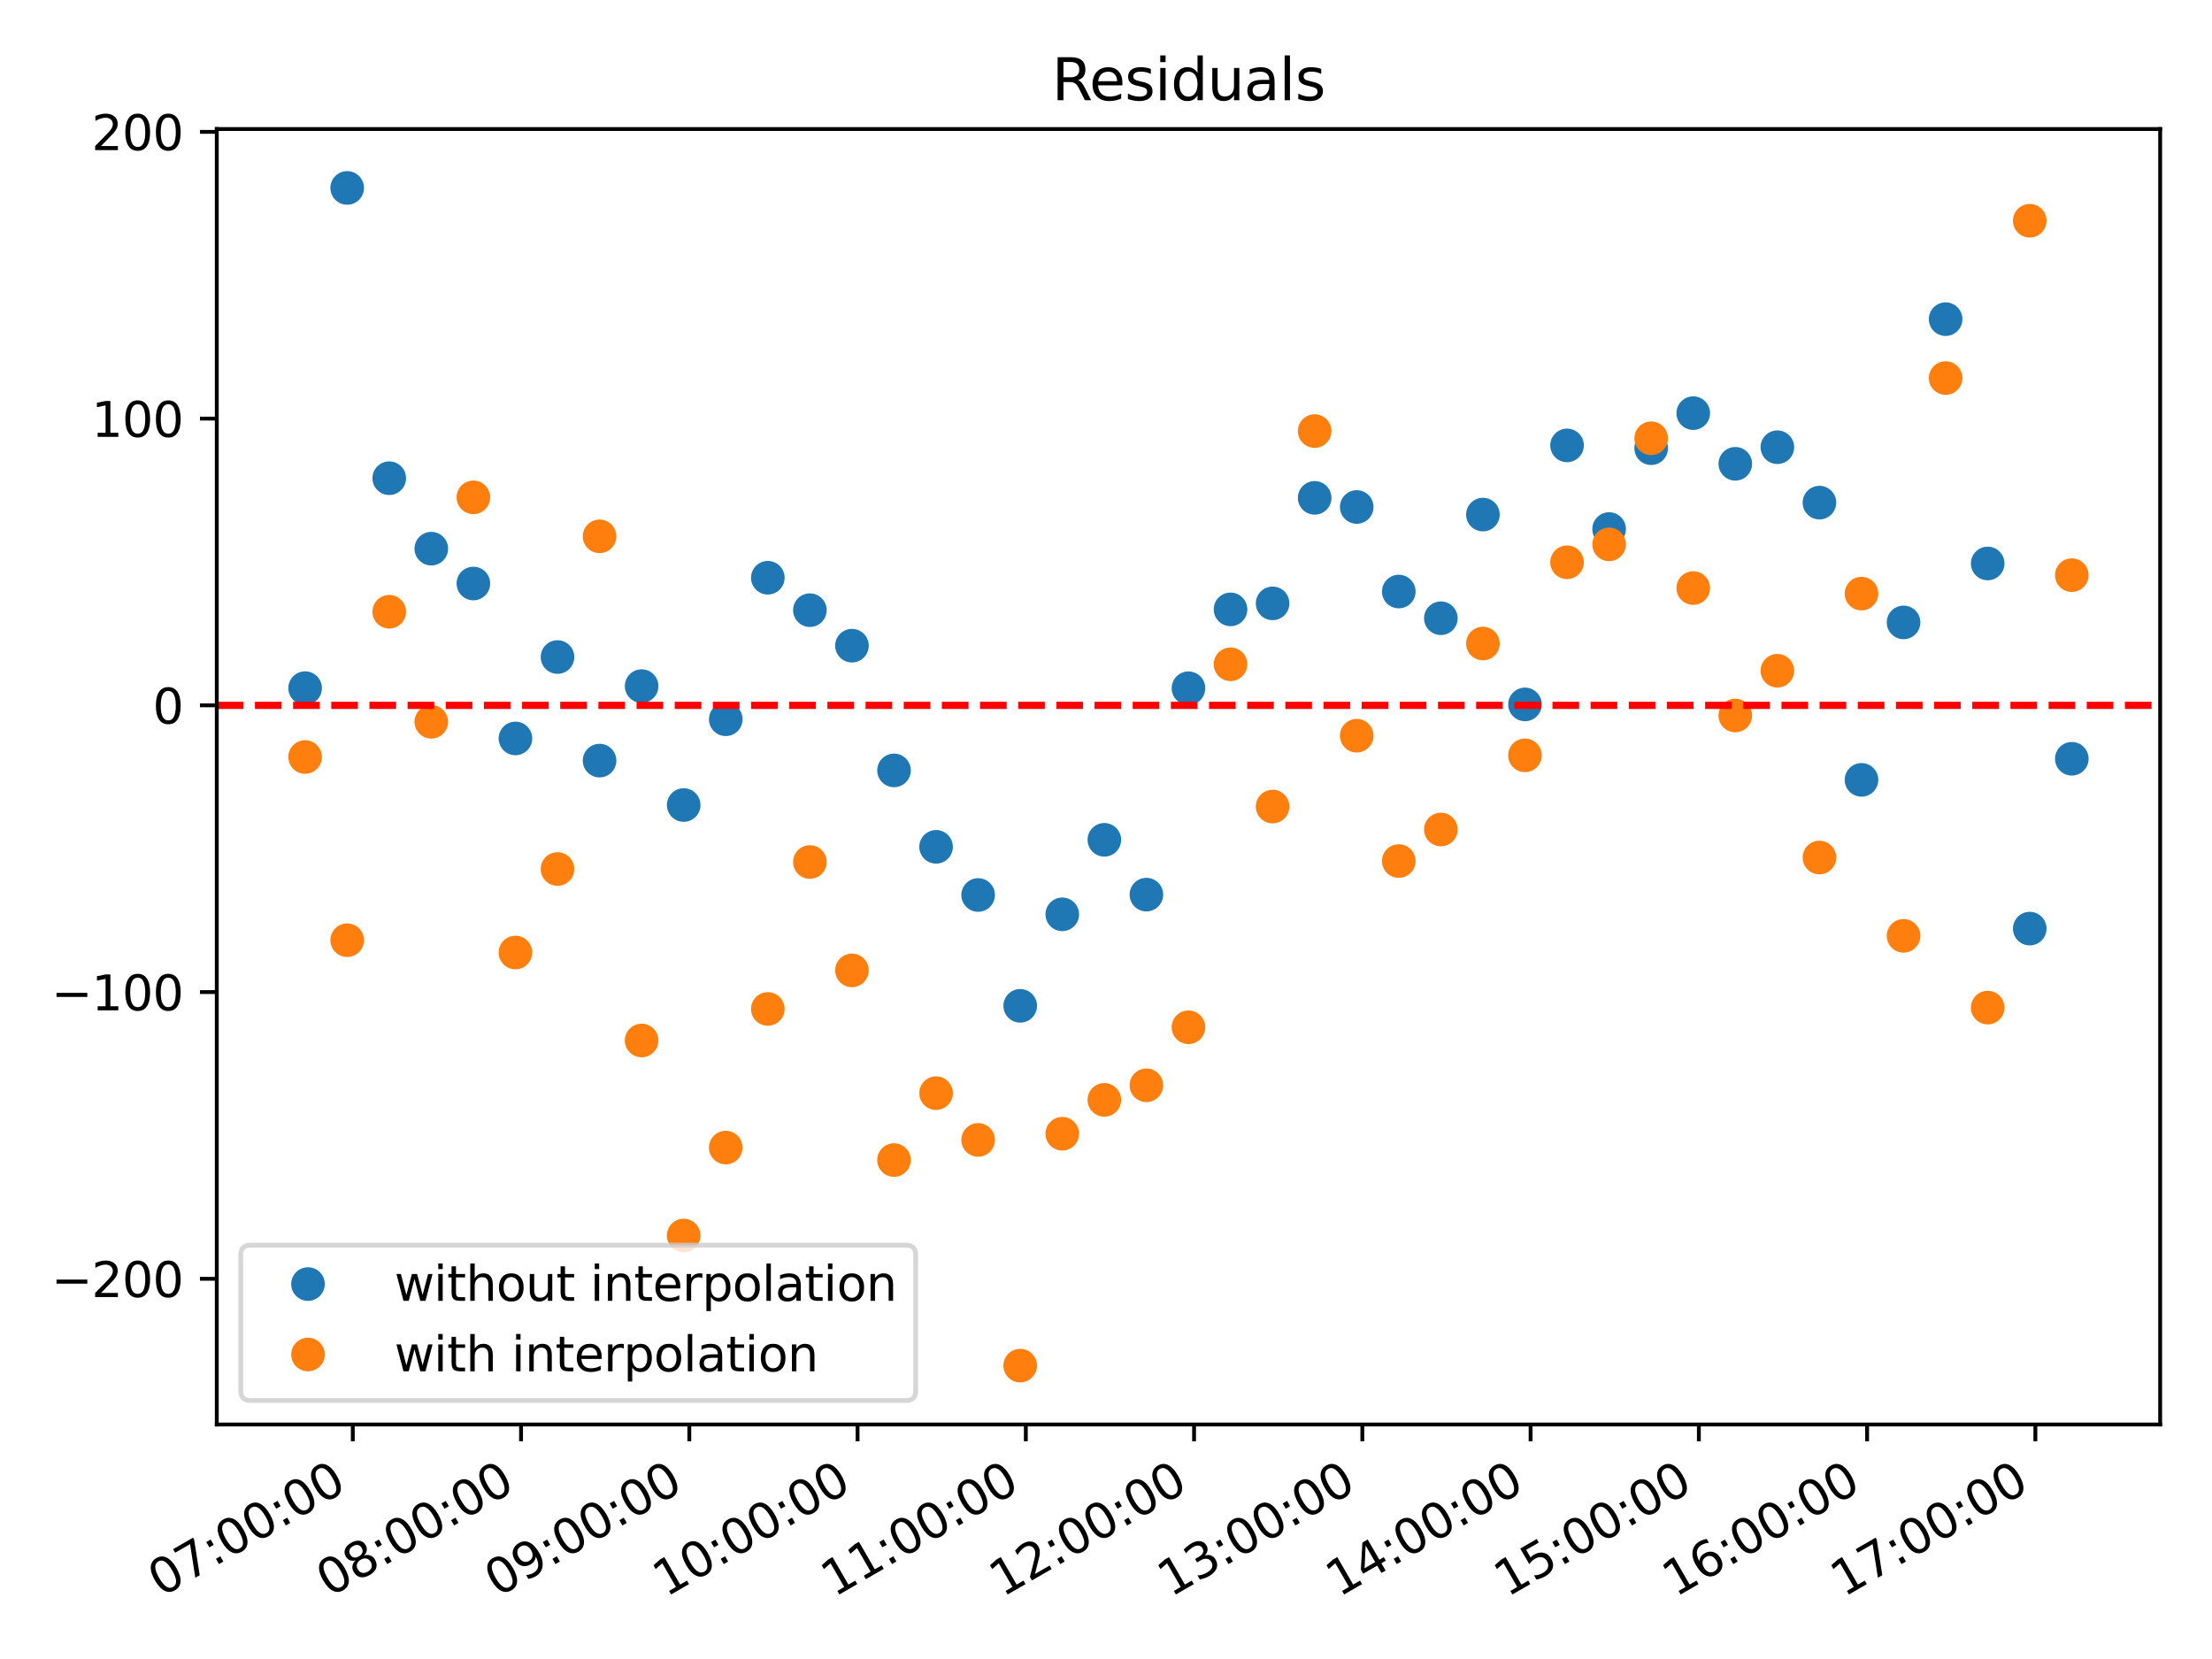 <?xml version="1.0" encoding="utf-8" standalone="no"?>
<!DOCTYPE svg PUBLIC "-//W3C//DTD SVG 1.1//EN"
  "http://www.w3.org/Graphics/SVG/1.1/DTD/svg11.dtd">
<svg xmlns:xlink="http://www.w3.org/1999/xlink" width="460.8pt" height="345.6pt" viewBox="0 0 460.8 345.6" xmlns="http://www.w3.org/2000/svg" version="1.1">
 <defs>
  <style type="text/css">*{stroke-linejoin: round; stroke-linecap: butt}</style>
 </defs>
 <g id="figure_1">
  <g id="patch_1">
   <path d="M 0 345.6 
L 460.8 345.6 
L 460.8 0 
L 0 0 
z
" style="fill: #ffffff"/>
  </g>
  <g id="axes_1">
   <g id="patch_2">
    <path d="M 45.16 296.75 
L 450 296.75 
L 450 26.88 
L 45.16 26.88 
z
" style="fill: #ffffff"/>
   </g>
   <g id="matplotlib.axis_1">
    <g id="xtick_1">
     <g id="line2d_1">
      <defs>
       <path id="mf49a13c138" d="M 0 0 
L 0 3.5 
" style="stroke: #000000; stroke-width: 0.8"/>
      </defs>
      <g>
       <use xlink:href="#mf49a13c138" x="73.493" y="296.75" style="stroke: #000000; stroke-width: 0.8"/>
      </g>
     </g>
     <g id="text_1">
      <!-- 07:00:00 -->
      <g transform="translate(33.558 332.787) rotate(-30) scale(0.1 -0.1)">
       <defs>
        <path id="DejaVuSans-30" d="M 2034 4250 
Q 1547 4250 1301 3770 
Q 1056 3291 1056 2328 
Q 1056 1369 1301 889 
Q 1547 409 2034 409 
Q 2525 409 2770 889 
Q 3016 1369 3016 2328 
Q 3016 3291 2770 3770 
Q 2525 4250 2034 4250 
z
M 2034 4750 
Q 2819 4750 3233 4129 
Q 3647 3509 3647 2328 
Q 3647 1150 3233 529 
Q 2819 -91 2034 -91 
Q 1250 -91 836 529 
Q 422 1150 422 2328 
Q 422 3509 836 4129 
Q 1250 4750 2034 4750 
z
" transform="scale(0.016)"/>
        <path id="DejaVuSans-37" d="M 525 4666 
L 3525 4666 
L 3525 4397 
L 1831 0 
L 1172 0 
L 2766 4134 
L 525 4134 
L 525 4666 
z
" transform="scale(0.016)"/>
        <path id="DejaVuSans-3a" d="M 750 794 
L 1409 794 
L 1409 0 
L 750 0 
L 750 794 
z
M 750 3309 
L 1409 3309 
L 1409 2516 
L 750 2516 
L 750 3309 
z
" transform="scale(0.016)"/>
       </defs>
       <use xlink:href="#DejaVuSans-30"/>
       <use xlink:href="#DejaVuSans-37" x="63.623"/>
       <use xlink:href="#DejaVuSans-3a" x="127.246"/>
       <use xlink:href="#DejaVuSans-30" x="160.938"/>
       <use xlink:href="#DejaVuSans-30" x="224.561"/>
       <use xlink:href="#DejaVuSans-3a" x="288.184"/>
       <use xlink:href="#DejaVuSans-30" x="321.875"/>
       <use xlink:href="#DejaVuSans-30" x="385.498"/>
      </g>
     </g>
    </g>
    <g id="xtick_2">
     <g id="line2d_2">
      <g>
       <use xlink:href="#mf49a13c138" x="108.544" y="296.75" style="stroke: #000000; stroke-width: 0.8"/>
      </g>
     </g>
     <g id="text_2">
      <!-- 08:00:00 -->
      <g transform="translate(68.609 332.787) rotate(-30) scale(0.1 -0.1)">
       <defs>
        <path id="DejaVuSans-38" d="M 2034 2216 
Q 1584 2216 1326 1975 
Q 1069 1734 1069 1313 
Q 1069 891 1326 650 
Q 1584 409 2034 409 
Q 2484 409 2743 651 
Q 3003 894 3003 1313 
Q 3003 1734 2745 1975 
Q 2488 2216 2034 2216 
z
M 1403 2484 
Q 997 2584 770 2862 
Q 544 3141 544 3541 
Q 544 4100 942 4425 
Q 1341 4750 2034 4750 
Q 2731 4750 3128 4425 
Q 3525 4100 3525 3541 
Q 3525 3141 3298 2862 
Q 3072 2584 2669 2484 
Q 3125 2378 3379 2068 
Q 3634 1759 3634 1313 
Q 3634 634 3220 271 
Q 2806 -91 2034 -91 
Q 1263 -91 848 271 
Q 434 634 434 1313 
Q 434 1759 690 2068 
Q 947 2378 1403 2484 
z
M 1172 3481 
Q 1172 3119 1398 2916 
Q 1625 2713 2034 2713 
Q 2441 2713 2670 2916 
Q 2900 3119 2900 3481 
Q 2900 3844 2670 4047 
Q 2441 4250 2034 4250 
Q 1625 4250 1398 4047 
Q 1172 3844 1172 3481 
z
" transform="scale(0.016)"/>
       </defs>
       <use xlink:href="#DejaVuSans-30"/>
       <use xlink:href="#DejaVuSans-38" x="63.623"/>
       <use xlink:href="#DejaVuSans-3a" x="127.246"/>
       <use xlink:href="#DejaVuSans-30" x="160.938"/>
       <use xlink:href="#DejaVuSans-30" x="224.561"/>
       <use xlink:href="#DejaVuSans-3a" x="288.184"/>
       <use xlink:href="#DejaVuSans-30" x="321.875"/>
       <use xlink:href="#DejaVuSans-30" x="385.498"/>
      </g>
     </g>
    </g>
    <g id="xtick_3">
     <g id="line2d_3">
      <g>
       <use xlink:href="#mf49a13c138" x="143.595" y="296.75" style="stroke: #000000; stroke-width: 0.8"/>
      </g>
     </g>
     <g id="text_3">
      <!-- 09:00:00 -->
      <g transform="translate(103.66 332.787) rotate(-30) scale(0.1 -0.1)">
       <defs>
        <path id="DejaVuSans-39" d="M 703 97 
L 703 672 
Q 941 559 1184 500 
Q 1428 441 1663 441 
Q 2288 441 2617 861 
Q 2947 1281 2994 2138 
Q 2813 1869 2534 1725 
Q 2256 1581 1919 1581 
Q 1219 1581 811 2004 
Q 403 2428 403 3163 
Q 403 3881 828 4315 
Q 1253 4750 1959 4750 
Q 2769 4750 3195 4129 
Q 3622 3509 3622 2328 
Q 3622 1225 3098 567 
Q 2575 -91 1691 -91 
Q 1453 -91 1209 -44 
Q 966 3 703 97 
z
M 1959 2075 
Q 2384 2075 2632 2365 
Q 2881 2656 2881 3163 
Q 2881 3666 2632 3958 
Q 2384 4250 1959 4250 
Q 1534 4250 1286 3958 
Q 1038 3666 1038 3163 
Q 1038 2656 1286 2365 
Q 1534 2075 1959 2075 
z
" transform="scale(0.016)"/>
       </defs>
       <use xlink:href="#DejaVuSans-30"/>
       <use xlink:href="#DejaVuSans-39" x="63.623"/>
       <use xlink:href="#DejaVuSans-3a" x="127.246"/>
       <use xlink:href="#DejaVuSans-30" x="160.938"/>
       <use xlink:href="#DejaVuSans-30" x="224.561"/>
       <use xlink:href="#DejaVuSans-3a" x="288.184"/>
       <use xlink:href="#DejaVuSans-30" x="321.875"/>
       <use xlink:href="#DejaVuSans-30" x="385.498"/>
      </g>
     </g>
    </g>
    <g id="xtick_4">
     <g id="line2d_4">
      <g>
       <use xlink:href="#mf49a13c138" x="178.646" y="296.75" style="stroke: #000000; stroke-width: 0.8"/>
      </g>
     </g>
     <g id="text_4">
      <!-- 10:00:00 -->
      <g transform="translate(138.711 332.787) rotate(-30) scale(0.1 -0.1)">
       <defs>
        <path id="DejaVuSans-31" d="M 794 531 
L 1825 531 
L 1825 4091 
L 703 3866 
L 703 4441 
L 1819 4666 
L 2450 4666 
L 2450 531 
L 3481 531 
L 3481 0 
L 794 0 
L 794 531 
z
" transform="scale(0.016)"/>
       </defs>
       <use xlink:href="#DejaVuSans-31"/>
       <use xlink:href="#DejaVuSans-30" x="63.623"/>
       <use xlink:href="#DejaVuSans-3a" x="127.246"/>
       <use xlink:href="#DejaVuSans-30" x="160.938"/>
       <use xlink:href="#DejaVuSans-30" x="224.561"/>
       <use xlink:href="#DejaVuSans-3a" x="288.184"/>
       <use xlink:href="#DejaVuSans-30" x="321.875"/>
       <use xlink:href="#DejaVuSans-30" x="385.498"/>
      </g>
     </g>
    </g>
    <g id="xtick_5">
     <g id="line2d_5">
      <g>
       <use xlink:href="#mf49a13c138" x="213.697" y="296.75" style="stroke: #000000; stroke-width: 0.8"/>
      </g>
     </g>
     <g id="text_5">
      <!-- 11:00:00 -->
      <g transform="translate(173.762 332.787) rotate(-30) scale(0.1 -0.1)">
       <use xlink:href="#DejaVuSans-31"/>
       <use xlink:href="#DejaVuSans-31" x="63.623"/>
       <use xlink:href="#DejaVuSans-3a" x="127.246"/>
       <use xlink:href="#DejaVuSans-30" x="160.938"/>
       <use xlink:href="#DejaVuSans-30" x="224.561"/>
       <use xlink:href="#DejaVuSans-3a" x="288.184"/>
       <use xlink:href="#DejaVuSans-30" x="321.875"/>
       <use xlink:href="#DejaVuSans-30" x="385.498"/>
      </g>
     </g>
    </g>
    <g id="xtick_6">
     <g id="line2d_6">
      <g>
       <use xlink:href="#mf49a13c138" x="248.748" y="296.75" style="stroke: #000000; stroke-width: 0.8"/>
      </g>
     </g>
     <g id="text_6">
      <!-- 12:00:00 -->
      <g transform="translate(208.813 332.787) rotate(-30) scale(0.1 -0.1)">
       <defs>
        <path id="DejaVuSans-32" d="M 1228 531 
L 3431 531 
L 3431 0 
L 469 0 
L 469 531 
Q 828 903 1448 1529 
Q 2069 2156 2228 2338 
Q 2531 2678 2651 2914 
Q 2772 3150 2772 3378 
Q 2772 3750 2511 3984 
Q 2250 4219 1831 4219 
Q 1534 4219 1204 4116 
Q 875 4013 500 3803 
L 500 4441 
Q 881 4594 1212 4672 
Q 1544 4750 1819 4750 
Q 2544 4750 2975 4387 
Q 3406 4025 3406 3419 
Q 3406 3131 3298 2873 
Q 3191 2616 2906 2266 
Q 2828 2175 2409 1742 
Q 1991 1309 1228 531 
z
" transform="scale(0.016)"/>
       </defs>
       <use xlink:href="#DejaVuSans-31"/>
       <use xlink:href="#DejaVuSans-32" x="63.623"/>
       <use xlink:href="#DejaVuSans-3a" x="127.246"/>
       <use xlink:href="#DejaVuSans-30" x="160.938"/>
       <use xlink:href="#DejaVuSans-30" x="224.561"/>
       <use xlink:href="#DejaVuSans-3a" x="288.184"/>
       <use xlink:href="#DejaVuSans-30" x="321.875"/>
       <use xlink:href="#DejaVuSans-30" x="385.498"/>
      </g>
     </g>
    </g>
    <g id="xtick_7">
     <g id="line2d_7">
      <g>
       <use xlink:href="#mf49a13c138" x="283.799" y="296.75" style="stroke: #000000; stroke-width: 0.8"/>
      </g>
     </g>
     <g id="text_7">
      <!-- 13:00:00 -->
      <g transform="translate(243.864 332.787) rotate(-30) scale(0.1 -0.1)">
       <defs>
        <path id="DejaVuSans-33" d="M 2597 2516 
Q 3050 2419 3304 2112 
Q 3559 1806 3559 1356 
Q 3559 666 3084 287 
Q 2609 -91 1734 -91 
Q 1441 -91 1130 -33 
Q 819 25 488 141 
L 488 750 
Q 750 597 1062 519 
Q 1375 441 1716 441 
Q 2309 441 2620 675 
Q 2931 909 2931 1356 
Q 2931 1769 2642 2001 
Q 2353 2234 1838 2234 
L 1294 2234 
L 1294 2753 
L 1863 2753 
Q 2328 2753 2575 2939 
Q 2822 3125 2822 3475 
Q 2822 3834 2567 4026 
Q 2313 4219 1838 4219 
Q 1578 4219 1281 4162 
Q 984 4106 628 3988 
L 628 4550 
Q 988 4650 1302 4700 
Q 1616 4750 1894 4750 
Q 2613 4750 3031 4423 
Q 3450 4097 3450 3541 
Q 3450 3153 3228 2886 
Q 3006 2619 2597 2516 
z
" transform="scale(0.016)"/>
       </defs>
       <use xlink:href="#DejaVuSans-31"/>
       <use xlink:href="#DejaVuSans-33" x="63.623"/>
       <use xlink:href="#DejaVuSans-3a" x="127.246"/>
       <use xlink:href="#DejaVuSans-30" x="160.938"/>
       <use xlink:href="#DejaVuSans-30" x="224.561"/>
       <use xlink:href="#DejaVuSans-3a" x="288.184"/>
       <use xlink:href="#DejaVuSans-30" x="321.875"/>
       <use xlink:href="#DejaVuSans-30" x="385.498"/>
      </g>
     </g>
    </g>
    <g id="xtick_8">
     <g id="line2d_8">
      <g>
       <use xlink:href="#mf49a13c138" x="318.851" y="296.75" style="stroke: #000000; stroke-width: 0.8"/>
      </g>
     </g>
     <g id="text_8">
      <!-- 14:00:00 -->
      <g transform="translate(278.915 332.787) rotate(-30) scale(0.1 -0.1)">
       <defs>
        <path id="DejaVuSans-34" d="M 2419 4116 
L 825 1625 
L 2419 1625 
L 2419 4116 
z
M 2253 4666 
L 3047 4666 
L 3047 1625 
L 3713 1625 
L 3713 1100 
L 3047 1100 
L 3047 0 
L 2419 0 
L 2419 1100 
L 313 1100 
L 313 1709 
L 2253 4666 
z
" transform="scale(0.016)"/>
       </defs>
       <use xlink:href="#DejaVuSans-31"/>
       <use xlink:href="#DejaVuSans-34" x="63.623"/>
       <use xlink:href="#DejaVuSans-3a" x="127.246"/>
       <use xlink:href="#DejaVuSans-30" x="160.938"/>
       <use xlink:href="#DejaVuSans-30" x="224.561"/>
       <use xlink:href="#DejaVuSans-3a" x="288.184"/>
       <use xlink:href="#DejaVuSans-30" x="321.875"/>
       <use xlink:href="#DejaVuSans-30" x="385.498"/>
      </g>
     </g>
    </g>
    <g id="xtick_9">
     <g id="line2d_9">
      <g>
       <use xlink:href="#mf49a13c138" x="353.902" y="296.75" style="stroke: #000000; stroke-width: 0.8"/>
      </g>
     </g>
     <g id="text_9">
      <!-- 15:00:00 -->
      <g transform="translate(313.966 332.787) rotate(-30) scale(0.1 -0.1)">
       <defs>
        <path id="DejaVuSans-35" d="M 691 4666 
L 3169 4666 
L 3169 4134 
L 1269 4134 
L 1269 2991 
Q 1406 3038 1543 3061 
Q 1681 3084 1819 3084 
Q 2600 3084 3056 2656 
Q 3513 2228 3513 1497 
Q 3513 744 3044 326 
Q 2575 -91 1722 -91 
Q 1428 -91 1123 -41 
Q 819 9 494 109 
L 494 744 
Q 775 591 1075 516 
Q 1375 441 1709 441 
Q 2250 441 2565 725 
Q 2881 1009 2881 1497 
Q 2881 1984 2565 2268 
Q 2250 2553 1709 2553 
Q 1456 2553 1204 2497 
Q 953 2441 691 2322 
L 691 4666 
z
" transform="scale(0.016)"/>
       </defs>
       <use xlink:href="#DejaVuSans-31"/>
       <use xlink:href="#DejaVuSans-35" x="63.623"/>
       <use xlink:href="#DejaVuSans-3a" x="127.246"/>
       <use xlink:href="#DejaVuSans-30" x="160.938"/>
       <use xlink:href="#DejaVuSans-30" x="224.561"/>
       <use xlink:href="#DejaVuSans-3a" x="288.184"/>
       <use xlink:href="#DejaVuSans-30" x="321.875"/>
       <use xlink:href="#DejaVuSans-30" x="385.498"/>
      </g>
     </g>
    </g>
    <g id="xtick_10">
     <g id="line2d_10">
      <g>
       <use xlink:href="#mf49a13c138" x="388.953" y="296.75" style="stroke: #000000; stroke-width: 0.8"/>
      </g>
     </g>
     <g id="text_10">
      <!-- 16:00:00 -->
      <g transform="translate(349.017 332.787) rotate(-30) scale(0.1 -0.1)">
       <defs>
        <path id="DejaVuSans-36" d="M 2113 2584 
Q 1688 2584 1439 2293 
Q 1191 2003 1191 1497 
Q 1191 994 1439 701 
Q 1688 409 2113 409 
Q 2538 409 2786 701 
Q 3034 994 3034 1497 
Q 3034 2003 2786 2293 
Q 2538 2584 2113 2584 
z
M 3366 4563 
L 3366 3988 
Q 3128 4100 2886 4159 
Q 2644 4219 2406 4219 
Q 1781 4219 1451 3797 
Q 1122 3375 1075 2522 
Q 1259 2794 1537 2939 
Q 1816 3084 2150 3084 
Q 2853 3084 3261 2657 
Q 3669 2231 3669 1497 
Q 3669 778 3244 343 
Q 2819 -91 2113 -91 
Q 1303 -91 875 529 
Q 447 1150 447 2328 
Q 447 3434 972 4092 
Q 1497 4750 2381 4750 
Q 2619 4750 2861 4703 
Q 3103 4656 3366 4563 
z
" transform="scale(0.016)"/>
       </defs>
       <use xlink:href="#DejaVuSans-31"/>
       <use xlink:href="#DejaVuSans-36" x="63.623"/>
       <use xlink:href="#DejaVuSans-3a" x="127.246"/>
       <use xlink:href="#DejaVuSans-30" x="160.938"/>
       <use xlink:href="#DejaVuSans-30" x="224.561"/>
       <use xlink:href="#DejaVuSans-3a" x="288.184"/>
       <use xlink:href="#DejaVuSans-30" x="321.875"/>
       <use xlink:href="#DejaVuSans-30" x="385.498"/>
      </g>
     </g>
    </g>
    <g id="xtick_11">
     <g id="line2d_11">
      <g>
       <use xlink:href="#mf49a13c138" x="424.004" y="296.75" style="stroke: #000000; stroke-width: 0.8"/>
      </g>
     </g>
     <g id="text_11">
      <!-- 17:00:00 -->
      <g transform="translate(384.069 332.787) rotate(-30) scale(0.1 -0.1)">
       <use xlink:href="#DejaVuSans-31"/>
       <use xlink:href="#DejaVuSans-37" x="63.623"/>
       <use xlink:href="#DejaVuSans-3a" x="127.246"/>
       <use xlink:href="#DejaVuSans-30" x="160.938"/>
       <use xlink:href="#DejaVuSans-30" x="224.561"/>
       <use xlink:href="#DejaVuSans-3a" x="288.184"/>
       <use xlink:href="#DejaVuSans-30" x="321.875"/>
       <use xlink:href="#DejaVuSans-30" x="385.498"/>
      </g>
     </g>
    </g>
   </g>
   <g id="matplotlib.axis_2">
    <g id="ytick_1">
     <g id="line2d_12">
      <defs>
       <path id="m77df67a4bb" d="M 0 0 
L -3.5 0 
" style="stroke: #000000; stroke-width: 0.8"/>
      </defs>
      <g>
       <use xlink:href="#m77df67a4bb" x="45.16" y="266.396" style="stroke: #000000; stroke-width: 0.8"/>
      </g>
     </g>
     <g id="text_12">
      <!-- −200 -->
      <g transform="translate(10.693 270.195) scale(0.1 -0.1)">
       <defs>
        <path id="DejaVuSans-2212" d="M 678 2272 
L 4684 2272 
L 4684 1741 
L 678 1741 
L 678 2272 
z
" transform="scale(0.016)"/>
       </defs>
       <use xlink:href="#DejaVuSans-2212"/>
       <use xlink:href="#DejaVuSans-32" x="83.789"/>
       <use xlink:href="#DejaVuSans-30" x="147.412"/>
       <use xlink:href="#DejaVuSans-30" x="211.035"/>
      </g>
     </g>
    </g>
    <g id="ytick_2">
     <g id="line2d_13">
      <g>
       <use xlink:href="#m77df67a4bb" x="45.16" y="206.666" style="stroke: #000000; stroke-width: 0.8"/>
      </g>
     </g>
     <g id="text_13">
      <!-- −100 -->
      <g transform="translate(10.693 210.465) scale(0.1 -0.1)">
       <use xlink:href="#DejaVuSans-2212"/>
       <use xlink:href="#DejaVuSans-31" x="83.789"/>
       <use xlink:href="#DejaVuSans-30" x="147.412"/>
       <use xlink:href="#DejaVuSans-30" x="211.035"/>
      </g>
     </g>
    </g>
    <g id="ytick_3">
     <g id="line2d_14">
      <g>
       <use xlink:href="#m77df67a4bb" x="45.16" y="146.935" style="stroke: #000000; stroke-width: 0.8"/>
      </g>
     </g>
     <g id="text_14">
      <!-- 0 -->
      <g transform="translate(31.797 150.734) scale(0.1 -0.1)">
       <use xlink:href="#DejaVuSans-30"/>
      </g>
     </g>
    </g>
    <g id="ytick_4">
     <g id="line2d_15">
      <g>
       <use xlink:href="#m77df67a4bb" x="45.16" y="87.205" style="stroke: #000000; stroke-width: 0.8"/>
      </g>
     </g>
     <g id="text_15">
      <!-- 100 -->
      <g transform="translate(19.073 91.004) scale(0.1 -0.1)">
       <use xlink:href="#DejaVuSans-31"/>
       <use xlink:href="#DejaVuSans-30" x="63.623"/>
       <use xlink:href="#DejaVuSans-30" x="127.246"/>
      </g>
     </g>
    </g>
    <g id="ytick_5">
     <g id="line2d_16">
      <g>
       <use xlink:href="#m77df67a4bb" x="45.16" y="27.474" style="stroke: #000000; stroke-width: 0.8"/>
      </g>
     </g>
     <g id="text_16">
      <!-- 200 -->
      <g transform="translate(19.073 31.274) scale(0.1 -0.1)">
       <use xlink:href="#DejaVuSans-32"/>
       <use xlink:href="#DejaVuSans-30" x="63.623"/>
       <use xlink:href="#DejaVuSans-30" x="127.246"/>
      </g>
     </g>
    </g>
   </g>
   <g id="line2d_17">
    <defs>
     <path id="mc8e2a17b49" d="M 0 3 
C 0.796 3 1.559 2.684 2.121 2.121 
C 2.684 1.559 3 0.796 3 0 
C 3 -0.796 2.684 -1.559 2.121 -2.121 
C 1.559 -2.684 0.796 -3 0 -3 
C -0.796 -3 -1.559 -2.684 -2.121 -2.121 
C -2.684 -1.559 -3 -0.796 -3 0 
C -3 0.796 -2.684 1.559 -2.121 2.121 
C -1.559 2.684 -0.796 3 0 3 
z
" style="stroke: #1f77b4"/>
    </defs>
    <g clip-path="url(#p594e8a4f2b)">
     <use xlink:href="#mc8e2a17b49" x="63.562" y="143.352" style="fill: #1f77b4; stroke: #1f77b4"/>
     <use xlink:href="#mc8e2a17b49" x="72.325" y="39.147" style="fill: #1f77b4; stroke: #1f77b4"/>
     <use xlink:href="#mc8e2a17b49" x="81.087" y="99.62" style="fill: #1f77b4; stroke: #1f77b4"/>
     <use xlink:href="#mc8e2a17b49" x="89.85" y="114.296" style="fill: #1f77b4; stroke: #1f77b4"/>
     <use xlink:href="#mc8e2a17b49" x="98.613" y="121.557" style="fill: #1f77b4; stroke: #1f77b4"/>
     <use xlink:href="#mc8e2a17b49" x="107.376" y="153.832" style="fill: #1f77b4; stroke: #1f77b4"/>
     <use xlink:href="#mc8e2a17b49" x="116.138" y="136.874" style="fill: #1f77b4; stroke: #1f77b4"/>
     <use xlink:href="#mc8e2a17b49" x="124.901" y="158.449" style="fill: #1f77b4; stroke: #1f77b4"/>
     <use xlink:href="#mc8e2a17b49" x="133.664" y="142.929" style="fill: #1f77b4; stroke: #1f77b4"/>
     <use xlink:href="#mc8e2a17b49" x="142.427" y="167.705" style="fill: #1f77b4; stroke: #1f77b4"/>
     <use xlink:href="#mc8e2a17b49" x="151.19" y="149.838" style="fill: #1f77b4; stroke: #1f77b4"/>
     <use xlink:href="#mc8e2a17b49" x="159.952" y="120.356" style="fill: #1f77b4; stroke: #1f77b4"/>
     <use xlink:href="#mc8e2a17b49" x="168.715" y="127.111" style="fill: #1f77b4; stroke: #1f77b4"/>
     <use xlink:href="#mc8e2a17b49" x="177.478" y="134.507" style="fill: #1f77b4; stroke: #1f77b4"/>
     <use xlink:href="#mc8e2a17b49" x="186.241" y="160.489" style="fill: #1f77b4; stroke: #1f77b4"/>
     <use xlink:href="#mc8e2a17b49" x="195.003" y="176.41" style="fill: #1f77b4; stroke: #1f77b4"/>
     <use xlink:href="#mc8e2a17b49" x="203.766" y="186.443" style="fill: #1f77b4; stroke: #1f77b4"/>
     <use xlink:href="#mc8e2a17b49" x="212.529" y="209.533" style="fill: #1f77b4; stroke: #1f77b4"/>
     <use xlink:href="#mc8e2a17b49" x="221.292" y="190.471" style="fill: #1f77b4; stroke: #1f77b4"/>
     <use xlink:href="#mc8e2a17b49" x="230.054" y="174.948" style="fill: #1f77b4; stroke: #1f77b4"/>
     <use xlink:href="#mc8e2a17b49" x="238.817" y="186.367" style="fill: #1f77b4; stroke: #1f77b4"/>
     <use xlink:href="#mc8e2a17b49" x="247.58" y="143.372" style="fill: #1f77b4; stroke: #1f77b4"/>
     <use xlink:href="#mc8e2a17b49" x="256.343" y="126.944" style="fill: #1f77b4; stroke: #1f77b4"/>
     <use xlink:href="#mc8e2a17b49" x="265.106" y="125.692" style="fill: #1f77b4; stroke: #1f77b4"/>
     <use xlink:href="#mc8e2a17b49" x="273.868" y="103.712" style="fill: #1f77b4; stroke: #1f77b4"/>
     <use xlink:href="#mc8e2a17b49" x="282.631" y="105.614" style="fill: #1f77b4; stroke: #1f77b4"/>
     <use xlink:href="#mc8e2a17b49" x="291.394" y="123.229" style="fill: #1f77b4; stroke: #1f77b4"/>
     <use xlink:href="#mc8e2a17b49" x="300.157" y="128.794" style="fill: #1f77b4; stroke: #1f77b4"/>
     <use xlink:href="#mc8e2a17b49" x="308.919" y="107.199" style="fill: #1f77b4; stroke: #1f77b4"/>
     <use xlink:href="#mc8e2a17b49" x="317.682" y="146.741" style="fill: #1f77b4; stroke: #1f77b4"/>
     <use xlink:href="#mc8e2a17b49" x="326.445" y="92.785" style="fill: #1f77b4; stroke: #1f77b4"/>
     <use xlink:href="#mc8e2a17b49" x="335.208" y="110.211" style="fill: #1f77b4; stroke: #1f77b4"/>
     <use xlink:href="#mc8e2a17b49" x="343.97" y="93.372" style="fill: #1f77b4; stroke: #1f77b4"/>
     <use xlink:href="#mc8e2a17b49" x="352.733" y="86.065" style="fill: #1f77b4; stroke: #1f77b4"/>
     <use xlink:href="#mc8e2a17b49" x="361.496" y="96.62" style="fill: #1f77b4; stroke: #1f77b4"/>
     <use xlink:href="#mc8e2a17b49" x="370.259" y="93.162" style="fill: #1f77b4; stroke: #1f77b4"/>
     <use xlink:href="#mc8e2a17b49" x="379.022" y="104.707" style="fill: #1f77b4; stroke: #1f77b4"/>
     <use xlink:href="#mc8e2a17b49" x="387.784" y="162.46" style="fill: #1f77b4; stroke: #1f77b4"/>
     <use xlink:href="#mc8e2a17b49" x="396.547" y="129.659" style="fill: #1f77b4; stroke: #1f77b4"/>
     <use xlink:href="#mc8e2a17b49" x="405.31" y="66.486" style="fill: #1f77b4; stroke: #1f77b4"/>
     <use xlink:href="#mc8e2a17b49" x="414.073" y="117.383" style="fill: #1f77b4; stroke: #1f77b4"/>
     <use xlink:href="#mc8e2a17b49" x="422.835" y="193.448" style="fill: #1f77b4; stroke: #1f77b4"/>
     <use xlink:href="#mc8e2a17b49" x="431.598" y="158.065" style="fill: #1f77b4; stroke: #1f77b4"/>
    </g>
   </g>
   <g id="line2d_18">
    <defs>
     <path id="mb95f49f18f" d="M 0 3 
C 0.796 3 1.559 2.684 2.121 2.121 
C 2.684 1.559 3 0.796 3 0 
C 3 -0.796 2.684 -1.559 2.121 -2.121 
C 1.559 -2.684 0.796 -3 0 -3 
C -0.796 -3 -1.559 -2.684 -2.121 -2.121 
C -2.684 -1.559 -3 -0.796 -3 0 
C -3 0.796 -2.684 1.559 -2.121 2.121 
C -1.559 2.684 -0.796 3 0 3 
z
" style="stroke: #ff7f0e"/>
    </defs>
    <g clip-path="url(#p594e8a4f2b)">
     <use xlink:href="#mb95f49f18f" x="63.562" y="157.701" style="fill: #ff7f0e; stroke: #ff7f0e"/>
     <use xlink:href="#mb95f49f18f" x="72.325" y="195.862" style="fill: #ff7f0e; stroke: #ff7f0e"/>
     <use xlink:href="#mb95f49f18f" x="81.087" y="127.439" style="fill: #ff7f0e; stroke: #ff7f0e"/>
     <use xlink:href="#mb95f49f18f" x="89.85" y="150.368" style="fill: #ff7f0e; stroke: #ff7f0e"/>
     <use xlink:href="#mb95f49f18f" x="98.613" y="103.61" style="fill: #ff7f0e; stroke: #ff7f0e"/>
     <use xlink:href="#mb95f49f18f" x="107.376" y="198.428" style="fill: #ff7f0e; stroke: #ff7f0e"/>
     <use xlink:href="#mb95f49f18f" x="116.138" y="181.032" style="fill: #ff7f0e; stroke: #ff7f0e"/>
     <use xlink:href="#mb95f49f18f" x="124.901" y="111.728" style="fill: #ff7f0e; stroke: #ff7f0e"/>
     <use xlink:href="#mb95f49f18f" x="133.664" y="216.754" style="fill: #ff7f0e; stroke: #ff7f0e"/>
     <use xlink:href="#mb95f49f18f" x="142.427" y="257.381" style="fill: #ff7f0e; stroke: #ff7f0e"/>
     <use xlink:href="#mb95f49f18f" x="151.19" y="239.062" style="fill: #ff7f0e; stroke: #ff7f0e"/>
     <use xlink:href="#mb95f49f18f" x="159.952" y="210.181" style="fill: #ff7f0e; stroke: #ff7f0e"/>
     <use xlink:href="#mb95f49f18f" x="168.715" y="179.573" style="fill: #ff7f0e; stroke: #ff7f0e"/>
     <use xlink:href="#mb95f49f18f" x="177.478" y="202.149" style="fill: #ff7f0e; stroke: #ff7f0e"/>
     <use xlink:href="#mb95f49f18f" x="186.241" y="241.663" style="fill: #ff7f0e; stroke: #ff7f0e"/>
     <use xlink:href="#mb95f49f18f" x="195.003" y="227.726" style="fill: #ff7f0e; stroke: #ff7f0e"/>
     <use xlink:href="#mb95f49f18f" x="203.766" y="237.469" style="fill: #ff7f0e; stroke: #ff7f0e"/>
     <use xlink:href="#mb95f49f18f" x="212.529" y="284.484" style="fill: #ff7f0e; stroke: #ff7f0e"/>
     <use xlink:href="#mb95f49f18f" x="221.292" y="236.178" style="fill: #ff7f0e; stroke: #ff7f0e"/>
     <use xlink:href="#mb95f49f18f" x="230.054" y="229.125" style="fill: #ff7f0e; stroke: #ff7f0e"/>
     <use xlink:href="#mb95f49f18f" x="238.817" y="226.087" style="fill: #ff7f0e; stroke: #ff7f0e"/>
     <use xlink:href="#mb95f49f18f" x="247.58" y="214" style="fill: #ff7f0e; stroke: #ff7f0e"/>
     <use xlink:href="#mb95f49f18f" x="256.343" y="138.383" style="fill: #ff7f0e; stroke: #ff7f0e"/>
     <use xlink:href="#mb95f49f18f" x="265.106" y="168.02" style="fill: #ff7f0e; stroke: #ff7f0e"/>
     <use xlink:href="#mb95f49f18f" x="273.868" y="89.802" style="fill: #ff7f0e; stroke: #ff7f0e"/>
     <use xlink:href="#mb95f49f18f" x="282.631" y="153.262" style="fill: #ff7f0e; stroke: #ff7f0e"/>
     <use xlink:href="#mb95f49f18f" x="291.394" y="179.376" style="fill: #ff7f0e; stroke: #ff7f0e"/>
     <use xlink:href="#mb95f49f18f" x="300.157" y="172.802" style="fill: #ff7f0e; stroke: #ff7f0e"/>
     <use xlink:href="#mb95f49f18f" x="308.919" y="134.057" style="fill: #ff7f0e; stroke: #ff7f0e"/>
     <use xlink:href="#mb95f49f18f" x="317.682" y="157.353" style="fill: #ff7f0e; stroke: #ff7f0e"/>
     <use xlink:href="#mb95f49f18f" x="326.445" y="117.134" style="fill: #ff7f0e; stroke: #ff7f0e"/>
     <use xlink:href="#mb95f49f18f" x="335.208" y="113.396" style="fill: #ff7f0e; stroke: #ff7f0e"/>
     <use xlink:href="#mb95f49f18f" x="343.97" y="91.301" style="fill: #ff7f0e; stroke: #ff7f0e"/>
     <use xlink:href="#mb95f49f18f" x="352.733" y="122.504" style="fill: #ff7f0e; stroke: #ff7f0e"/>
     <use xlink:href="#mb95f49f18f" x="361.496" y="149.051" style="fill: #ff7f0e; stroke: #ff7f0e"/>
     <use xlink:href="#mb95f49f18f" x="370.259" y="139.728" style="fill: #ff7f0e; stroke: #ff7f0e"/>
     <use xlink:href="#mb95f49f18f" x="379.022" y="178.64" style="fill: #ff7f0e; stroke: #ff7f0e"/>
     <use xlink:href="#mb95f49f18f" x="387.784" y="123.662" style="fill: #ff7f0e; stroke: #ff7f0e"/>
     <use xlink:href="#mb95f49f18f" x="396.547" y="194.953" style="fill: #ff7f0e; stroke: #ff7f0e"/>
     <use xlink:href="#mb95f49f18f" x="405.31" y="78.755" style="fill: #ff7f0e; stroke: #ff7f0e"/>
     <use xlink:href="#mb95f49f18f" x="414.073" y="209.903" style="fill: #ff7f0e; stroke: #ff7f0e"/>
     <use xlink:href="#mb95f49f18f" x="422.835" y="45.986" style="fill: #ff7f0e; stroke: #ff7f0e"/>
     <use xlink:href="#mb95f49f18f" x="431.598" y="119.814" style="fill: #ff7f0e; stroke: #ff7f0e"/>
    </g>
   </g>
   <g id="line2d_19">
    <path d="M 45.16 146.935 
L 450 146.935 
" clip-path="url(#p594e8a4f2b)" style="fill: none; stroke-dasharray: 5.55,2.4; stroke-dashoffset: 0; stroke: #ff0000; stroke-width: 1.5"/>
   </g>
   <g id="patch_3">
    <path d="M 45.16 296.75 
L 45.16 26.88 
" style="fill: none; stroke: #000000; stroke-width: 0.8; stroke-linejoin: miter; stroke-linecap: square"/>
   </g>
   <g id="patch_4">
    <path d="M 450 296.75 
L 450 26.88 
" style="fill: none; stroke: #000000; stroke-width: 0.8; stroke-linejoin: miter; stroke-linecap: square"/>
   </g>
   <g id="patch_5">
    <path d="M 45.16 296.75 
L 450 296.75 
" style="fill: none; stroke: #000000; stroke-width: 0.8; stroke-linejoin: miter; stroke-linecap: square"/>
   </g>
   <g id="patch_6">
    <path d="M 45.16 26.88 
L 450 26.88 
" style="fill: none; stroke: #000000; stroke-width: 0.8; stroke-linejoin: miter; stroke-linecap: square"/>
   </g>
   <g id="text_17">
    <!-- Residuals -->
    <g transform="translate(219.116 20.88) scale(0.12 -0.12)">
     <defs>
      <path id="DejaVuSans-52" d="M 2841 2188 
Q 3044 2119 3236 1894 
Q 3428 1669 3622 1275 
L 4263 0 
L 3584 0 
L 2988 1197 
Q 2756 1666 2539 1819 
Q 2322 1972 1947 1972 
L 1259 1972 
L 1259 0 
L 628 0 
L 628 4666 
L 2053 4666 
Q 2853 4666 3247 4331 
Q 3641 3997 3641 3322 
Q 3641 2881 3436 2590 
Q 3231 2300 2841 2188 
z
M 1259 4147 
L 1259 2491 
L 2053 2491 
Q 2509 2491 2742 2702 
Q 2975 2913 2975 3322 
Q 2975 3731 2742 3939 
Q 2509 4147 2053 4147 
L 1259 4147 
z
" transform="scale(0.016)"/>
      <path id="DejaVuSans-65" d="M 3597 1894 
L 3597 1613 
L 953 1613 
Q 991 1019 1311 708 
Q 1631 397 2203 397 
Q 2534 397 2845 478 
Q 3156 559 3463 722 
L 3463 178 
Q 3153 47 2828 -22 
Q 2503 -91 2169 -91 
Q 1331 -91 842 396 
Q 353 884 353 1716 
Q 353 2575 817 3079 
Q 1281 3584 2069 3584 
Q 2775 3584 3186 3129 
Q 3597 2675 3597 1894 
z
M 3022 2063 
Q 3016 2534 2758 2815 
Q 2500 3097 2075 3097 
Q 1594 3097 1305 2825 
Q 1016 2553 972 2059 
L 3022 2063 
z
" transform="scale(0.016)"/>
      <path id="DejaVuSans-73" d="M 2834 3397 
L 2834 2853 
Q 2591 2978 2328 3040 
Q 2066 3103 1784 3103 
Q 1356 3103 1142 2972 
Q 928 2841 928 2578 
Q 928 2378 1081 2264 
Q 1234 2150 1697 2047 
L 1894 2003 
Q 2506 1872 2764 1633 
Q 3022 1394 3022 966 
Q 3022 478 2636 193 
Q 2250 -91 1575 -91 
Q 1294 -91 989 -36 
Q 684 19 347 128 
L 347 722 
Q 666 556 975 473 
Q 1284 391 1588 391 
Q 1994 391 2212 530 
Q 2431 669 2431 922 
Q 2431 1156 2273 1281 
Q 2116 1406 1581 1522 
L 1381 1569 
Q 847 1681 609 1914 
Q 372 2147 372 2553 
Q 372 3047 722 3315 
Q 1072 3584 1716 3584 
Q 2034 3584 2315 3537 
Q 2597 3491 2834 3397 
z
" transform="scale(0.016)"/>
      <path id="DejaVuSans-69" d="M 603 3500 
L 1178 3500 
L 1178 0 
L 603 0 
L 603 3500 
z
M 603 4863 
L 1178 4863 
L 1178 4134 
L 603 4134 
L 603 4863 
z
" transform="scale(0.016)"/>
      <path id="DejaVuSans-64" d="M 2906 2969 
L 2906 4863 
L 3481 4863 
L 3481 0 
L 2906 0 
L 2906 525 
Q 2725 213 2448 61 
Q 2172 -91 1784 -91 
Q 1150 -91 751 415 
Q 353 922 353 1747 
Q 353 2572 751 3078 
Q 1150 3584 1784 3584 
Q 2172 3584 2448 3432 
Q 2725 3281 2906 2969 
z
M 947 1747 
Q 947 1113 1208 752 
Q 1469 391 1925 391 
Q 2381 391 2643 752 
Q 2906 1113 2906 1747 
Q 2906 2381 2643 2742 
Q 2381 3103 1925 3103 
Q 1469 3103 1208 2742 
Q 947 2381 947 1747 
z
" transform="scale(0.016)"/>
      <path id="DejaVuSans-75" d="M 544 1381 
L 544 3500 
L 1119 3500 
L 1119 1403 
Q 1119 906 1312 657 
Q 1506 409 1894 409 
Q 2359 409 2629 706 
Q 2900 1003 2900 1516 
L 2900 3500 
L 3475 3500 
L 3475 0 
L 2900 0 
L 2900 538 
Q 2691 219 2414 64 
Q 2138 -91 1772 -91 
Q 1169 -91 856 284 
Q 544 659 544 1381 
z
M 1991 3584 
L 1991 3584 
z
" transform="scale(0.016)"/>
      <path id="DejaVuSans-61" d="M 2194 1759 
Q 1497 1759 1228 1600 
Q 959 1441 959 1056 
Q 959 750 1161 570 
Q 1363 391 1709 391 
Q 2188 391 2477 730 
Q 2766 1069 2766 1631 
L 2766 1759 
L 2194 1759 
z
M 3341 1997 
L 3341 0 
L 2766 0 
L 2766 531 
Q 2569 213 2275 61 
Q 1981 -91 1556 -91 
Q 1019 -91 701 211 
Q 384 513 384 1019 
Q 384 1609 779 1909 
Q 1175 2209 1959 2209 
L 2766 2209 
L 2766 2266 
Q 2766 2663 2505 2880 
Q 2244 3097 1772 3097 
Q 1472 3097 1187 3025 
Q 903 2953 641 2809 
L 641 3341 
Q 956 3463 1253 3523 
Q 1550 3584 1831 3584 
Q 2591 3584 2966 3190 
Q 3341 2797 3341 1997 
z
" transform="scale(0.016)"/>
      <path id="DejaVuSans-6c" d="M 603 4863 
L 1178 4863 
L 1178 0 
L 603 0 
L 603 4863 
z
" transform="scale(0.016)"/>
     </defs>
     <use xlink:href="#DejaVuSans-52"/>
     <use xlink:href="#DejaVuSans-65" x="64.982"/>
     <use xlink:href="#DejaVuSans-73" x="126.506"/>
     <use xlink:href="#DejaVuSans-69" x="178.605"/>
     <use xlink:href="#DejaVuSans-64" x="206.389"/>
     <use xlink:href="#DejaVuSans-75" x="269.865"/>
     <use xlink:href="#DejaVuSans-61" x="333.244"/>
     <use xlink:href="#DejaVuSans-6c" x="394.523"/>
     <use xlink:href="#DejaVuSans-73" x="422.307"/>
    </g>
   </g>
   <g id="legend_1">
    <g id="patch_7">
     <path d="M 52.16 291.75 
L 188.757 291.75 
Q 190.757 291.75 190.757 289.75 
L 190.757 261.394 
Q 190.757 259.394 188.757 259.394 
L 52.16 259.394 
Q 50.16 259.394 50.16 261.394 
L 50.16 289.75 
Q 50.16 291.75 52.16 291.75 
z
" style="fill: #ffffff; opacity: 0.8; stroke: #cccccc; stroke-linejoin: miter"/>
    </g>
    <g id="line2d_20">
     <g>
      <use xlink:href="#mc8e2a17b49" x="64.16" y="267.493" style="fill: #1f77b4; stroke: #1f77b4"/>
     </g>
    </g>
    <g id="text_18">
     <!-- without interpolation -->
     <g transform="translate(82.16 270.993) scale(0.1 -0.1)">
      <defs>
       <path id="DejaVuSans-77" d="M 269 3500 
L 844 3500 
L 1563 769 
L 2278 3500 
L 2956 3500 
L 3675 769 
L 4391 3500 
L 4966 3500 
L 4050 0 
L 3372 0 
L 2619 2869 
L 1863 0 
L 1184 0 
L 269 3500 
z
" transform="scale(0.016)"/>
       <path id="DejaVuSans-74" d="M 1172 4494 
L 1172 3500 
L 2356 3500 
L 2356 3053 
L 1172 3053 
L 1172 1153 
Q 1172 725 1289 603 
Q 1406 481 1766 481 
L 2356 481 
L 2356 0 
L 1766 0 
Q 1100 0 847 248 
Q 594 497 594 1153 
L 594 3053 
L 172 3053 
L 172 3500 
L 594 3500 
L 594 4494 
L 1172 4494 
z
" transform="scale(0.016)"/>
       <path id="DejaVuSans-68" d="M 3513 2113 
L 3513 0 
L 2938 0 
L 2938 2094 
Q 2938 2591 2744 2837 
Q 2550 3084 2163 3084 
Q 1697 3084 1428 2787 
Q 1159 2491 1159 1978 
L 1159 0 
L 581 0 
L 581 4863 
L 1159 4863 
L 1159 2956 
Q 1366 3272 1645 3428 
Q 1925 3584 2291 3584 
Q 2894 3584 3203 3211 
Q 3513 2838 3513 2113 
z
" transform="scale(0.016)"/>
       <path id="DejaVuSans-6f" d="M 1959 3097 
Q 1497 3097 1228 2736 
Q 959 2375 959 1747 
Q 959 1119 1226 758 
Q 1494 397 1959 397 
Q 2419 397 2687 759 
Q 2956 1122 2956 1747 
Q 2956 2369 2687 2733 
Q 2419 3097 1959 3097 
z
M 1959 3584 
Q 2709 3584 3137 3096 
Q 3566 2609 3566 1747 
Q 3566 888 3137 398 
Q 2709 -91 1959 -91 
Q 1206 -91 779 398 
Q 353 888 353 1747 
Q 353 2609 779 3096 
Q 1206 3584 1959 3584 
z
" transform="scale(0.016)"/>
       <path id="DejaVuSans-20" transform="scale(0.016)"/>
       <path id="DejaVuSans-6e" d="M 3513 2113 
L 3513 0 
L 2938 0 
L 2938 2094 
Q 2938 2591 2744 2837 
Q 2550 3084 2163 3084 
Q 1697 3084 1428 2787 
Q 1159 2491 1159 1978 
L 1159 0 
L 581 0 
L 581 3500 
L 1159 3500 
L 1159 2956 
Q 1366 3272 1645 3428 
Q 1925 3584 2291 3584 
Q 2894 3584 3203 3211 
Q 3513 2838 3513 2113 
z
" transform="scale(0.016)"/>
       <path id="DejaVuSans-72" d="M 2631 2963 
Q 2534 3019 2420 3045 
Q 2306 3072 2169 3072 
Q 1681 3072 1420 2755 
Q 1159 2438 1159 1844 
L 1159 0 
L 581 0 
L 581 3500 
L 1159 3500 
L 1159 2956 
Q 1341 3275 1631 3429 
Q 1922 3584 2338 3584 
Q 2397 3584 2469 3576 
Q 2541 3569 2628 3553 
L 2631 2963 
z
" transform="scale(0.016)"/>
       <path id="DejaVuSans-70" d="M 1159 525 
L 1159 -1331 
L 581 -1331 
L 581 3500 
L 1159 3500 
L 1159 2969 
Q 1341 3281 1617 3432 
Q 1894 3584 2278 3584 
Q 2916 3584 3314 3078 
Q 3713 2572 3713 1747 
Q 3713 922 3314 415 
Q 2916 -91 2278 -91 
Q 1894 -91 1617 61 
Q 1341 213 1159 525 
z
M 3116 1747 
Q 3116 2381 2855 2742 
Q 2594 3103 2138 3103 
Q 1681 3103 1420 2742 
Q 1159 2381 1159 1747 
Q 1159 1113 1420 752 
Q 1681 391 2138 391 
Q 2594 391 2855 752 
Q 3116 1113 3116 1747 
z
" transform="scale(0.016)"/>
      </defs>
      <use xlink:href="#DejaVuSans-77"/>
      <use xlink:href="#DejaVuSans-69" x="81.787"/>
      <use xlink:href="#DejaVuSans-74" x="109.57"/>
      <use xlink:href="#DejaVuSans-68" x="148.779"/>
      <use xlink:href="#DejaVuSans-6f" x="212.158"/>
      <use xlink:href="#DejaVuSans-75" x="273.34"/>
      <use xlink:href="#DejaVuSans-74" x="336.719"/>
      <use xlink:href="#DejaVuSans-20" x="375.928"/>
      <use xlink:href="#DejaVuSans-69" x="407.715"/>
      <use xlink:href="#DejaVuSans-6e" x="435.498"/>
      <use xlink:href="#DejaVuSans-74" x="498.877"/>
      <use xlink:href="#DejaVuSans-65" x="538.086"/>
      <use xlink:href="#DejaVuSans-72" x="599.609"/>
      <use xlink:href="#DejaVuSans-70" x="640.723"/>
      <use xlink:href="#DejaVuSans-6f" x="704.199"/>
      <use xlink:href="#DejaVuSans-6c" x="765.381"/>
      <use xlink:href="#DejaVuSans-61" x="793.164"/>
      <use xlink:href="#DejaVuSans-74" x="854.443"/>
      <use xlink:href="#DejaVuSans-69" x="893.652"/>
      <use xlink:href="#DejaVuSans-6f" x="921.436"/>
      <use xlink:href="#DejaVuSans-6e" x="982.617"/>
     </g>
    </g>
    <g id="line2d_21">
     <g>
      <use xlink:href="#mb95f49f18f" x="64.16" y="282.171" style="fill: #ff7f0e; stroke: #ff7f0e"/>
     </g>
    </g>
    <g id="text_19">
     <!-- with interpolation -->
     <g transform="translate(82.16 285.671) scale(0.1 -0.1)">
      <use xlink:href="#DejaVuSans-77"/>
      <use xlink:href="#DejaVuSans-69" x="81.787"/>
      <use xlink:href="#DejaVuSans-74" x="109.57"/>
      <use xlink:href="#DejaVuSans-68" x="148.779"/>
      <use xlink:href="#DejaVuSans-20" x="212.158"/>
      <use xlink:href="#DejaVuSans-69" x="243.945"/>
      <use xlink:href="#DejaVuSans-6e" x="271.729"/>
      <use xlink:href="#DejaVuSans-74" x="335.107"/>
      <use xlink:href="#DejaVuSans-65" x="374.316"/>
      <use xlink:href="#DejaVuSans-72" x="435.84"/>
      <use xlink:href="#DejaVuSans-70" x="476.953"/>
      <use xlink:href="#DejaVuSans-6f" x="540.43"/>
      <use xlink:href="#DejaVuSans-6c" x="601.611"/>
      <use xlink:href="#DejaVuSans-61" x="629.395"/>
      <use xlink:href="#DejaVuSans-74" x="690.674"/>
      <use xlink:href="#DejaVuSans-69" x="729.883"/>
      <use xlink:href="#DejaVuSans-6f" x="757.666"/>
      <use xlink:href="#DejaVuSans-6e" x="818.848"/>
     </g>
    </g>
   </g>
  </g>
 </g>
 <defs>
  <clipPath id="p594e8a4f2b">
   <rect x="45.16" y="26.88" width="404.84" height="269.87"/>
  </clipPath>
 </defs>
</svg>
